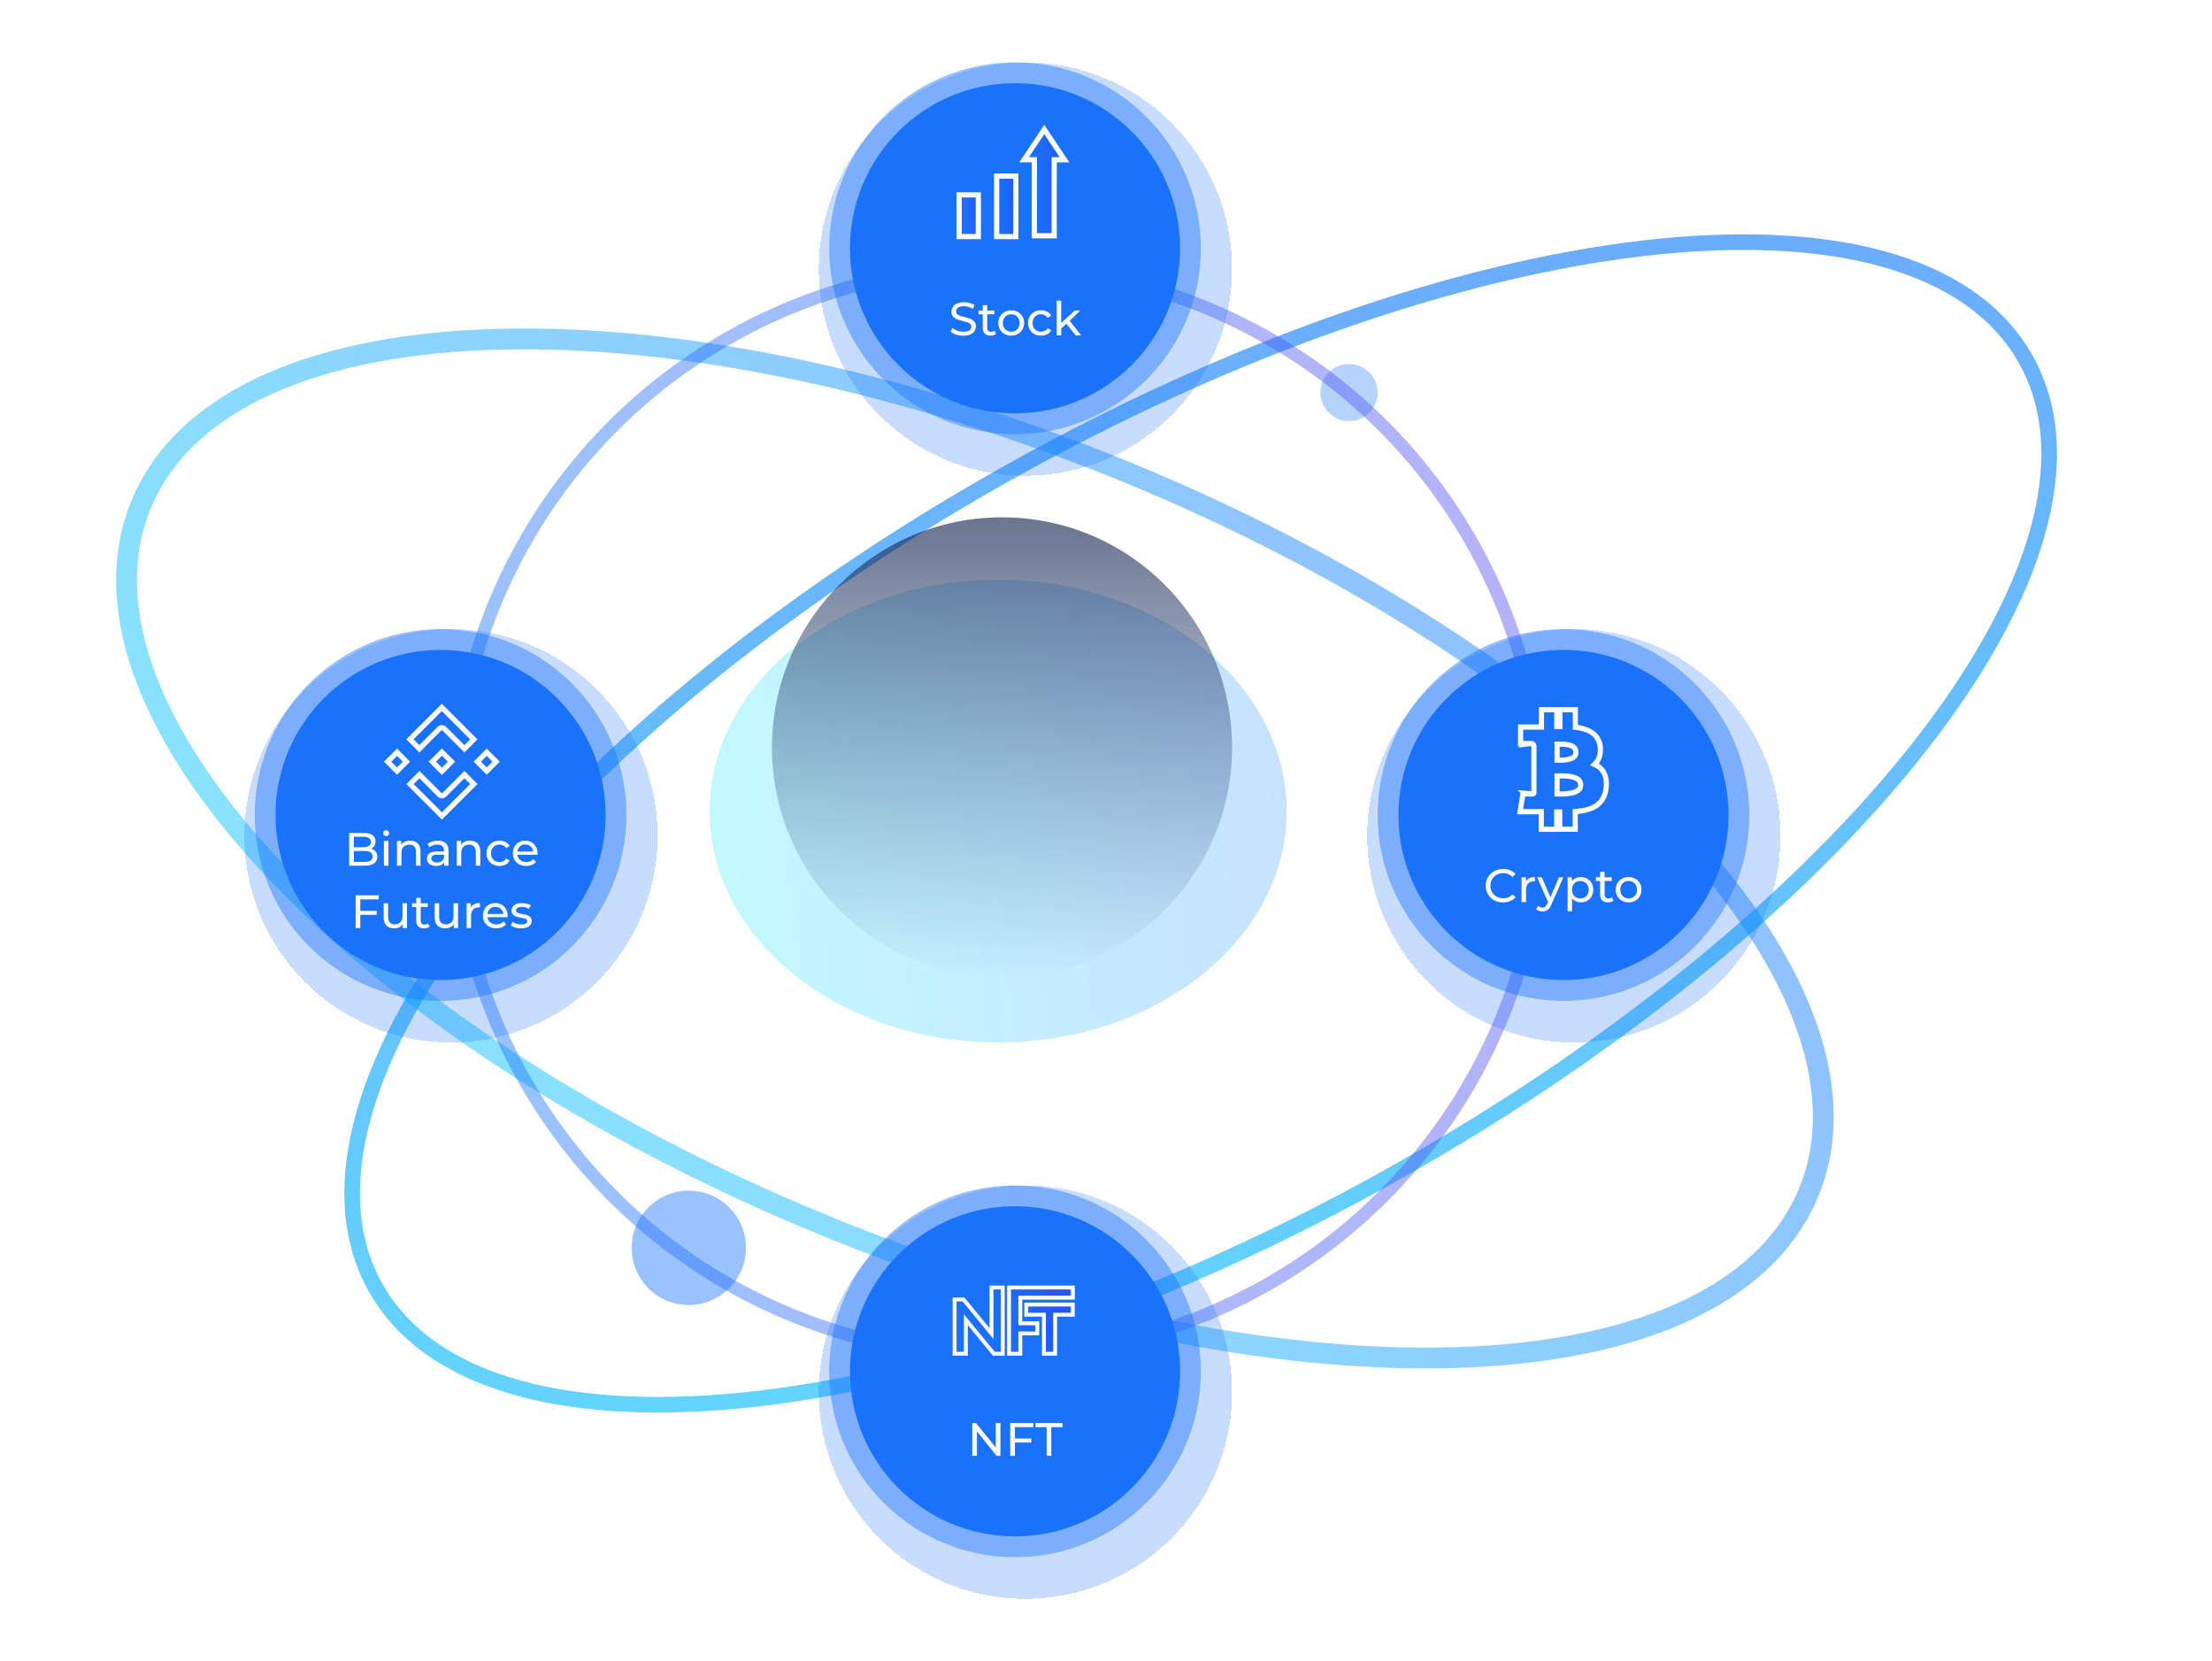 <svg width="851" height="639" viewBox="0 0 851 639" fill="none" xmlns="http://www.w3.org/2000/svg">
<g filter="url(#filter0_f_372_6451)">
<circle cx="519" cy="151" r="11" fill="#1A74FA" fill-opacity="0.32"/>
</g>
<g filter="url(#filter1_f_372_6451)">
<circle cx="265" cy="480" r="22" fill="#1A74FA" fill-opacity="0.44"/>
</g>
<g filter="url(#filter2_f_372_6451)">
<path d="M315.551 470.676C403.502 506.947 489.82 524.057 558.372 522.258C592.642 521.359 622.665 515.729 646.274 505.246C669.908 494.751 687.333 479.28 695.837 458.66C704.341 438.041 702.887 414.784 693.521 390.68C684.166 366.602 666.839 341.445 643.166 316.649C595.812 267.05 522.526 218.338 434.576 182.066C346.625 145.795 260.306 128.685 191.755 130.484C157.485 131.383 127.462 137.014 103.853 147.497C80.218 157.991 62.793 173.462 54.29 194.082C45.786 214.702 47.239 237.958 56.605 262.062C65.961 286.14 83.287 311.298 106.961 336.093C154.315 385.693 227.6 434.405 315.551 470.676Z" stroke="url(#paint0_linear_372_6451)" stroke-opacity="0.48" stroke-width="8"/>
</g>
<g style="mix-blend-mode:color-dodge" filter="url(#filter3_f_372_6451)">
<path d="M537.378 450.864C624.562 401.808 695.311 342.569 739.184 286.337C761.116 258.227 776.427 230.746 783.643 205.561C790.865 180.36 790.037 157.222 779.31 138.157C768.582 119.092 749.235 106.374 723.947 99.466C698.674 92.561 667.239 91.383 631.827 95.538C560.991 103.849 473.634 133.572 386.45 182.627C299.266 231.683 228.516 290.922 184.643 347.154C162.711 375.265 147.401 402.745 140.184 427.931C132.963 453.131 133.79 476.269 144.518 495.334C155.245 514.399 174.592 527.117 199.88 534.025C225.153 540.93 256.589 542.108 292 537.953C362.836 529.642 450.193 499.92 537.378 450.864Z" stroke="url(#paint1_linear_372_6451)" stroke-opacity="0.64" stroke-width="6"/>
</g>
<g filter="url(#filter4_f_372_6451)">
<ellipse cx="384" cy="312" rx="111" ry="89" fill="url(#paint2_linear_372_6451)" fill-opacity="0.24"/>
</g>
<g filter="url(#filter5_i_372_6451)">
<path d="M474 311.5C474 360.377 434.377 400 385.5 400C336.623 400 297 360.377 297 311.5C297 262.623 336.623 223 385.5 223C434.377 223 474 262.623 474 311.5Z" fill="url(#paint3_linear_372_6451)" fill-opacity="0.64"/>
</g>
<g filter="url(#filter6_f_372_6451)">
<circle cx="384" cy="312" r="209.5" stroke="url(#paint4_linear_372_6451)" stroke-opacity="0.44" stroke-width="5"/>
</g>
<g filter="url(#filter7_d_372_6451)">
<circle cx="390.5" cy="527.5" r="79.5" fill="#1A72FA" fill-opacity="0.24" shape-rendering="crispEdges"/>
</g>
<circle cx="390.5" cy="527.5" r="71.5" fill="#1A72FA" fill-opacity="0.44"/>
<circle cx="390.5" cy="527.5" r="63.5" fill="#1A72FA"/>
<path d="M385.778 496V495.25H385.028H382.2H381.45V496V512.977L370.899 500.139L370.674 499.865H370.32H368H367.25V500.615V520V520.75H368H370.829H371.579V520V507.638L382.13 520.476L382.355 520.75H382.709H385.028H385.778V520V496ZM399.071 509.782V509.032H398.321H392.527V499.159H412H412.75V498.409V496V495.25H412H388.948H388.198V496V520V520.75H388.948H391.777H392.527V520V512.913H398.321H399.071V512.163V509.782ZM394.834 504.971V505.721H395.584H401.623V520V520.75H402.373H405.173H405.923V520V505.721H411.962H412.712V504.971V502.561V501.811H411.962H395.584H394.834V502.561V504.971Z" fill="url(#paint5_linear_372_6451)" fill-opacity="0.64" stroke="#FBFCFF" stroke-width="1.5"/>
<path d="M384.883 547.4V560H383.407L375.847 550.604V560H374.047V547.4H375.523L383.083 556.796V547.4H384.883ZM390.455 548.966V553.358H396.773V554.906H390.455V560H388.655V547.4H397.547V548.966H390.455ZM402.67 548.966H398.35V547.4H408.772V548.966H404.452V560H402.67V548.966Z" fill="#FBFCFF"/>
<g filter="url(#filter8_d_372_6451)">
<circle cx="390.5" cy="95.5" r="79.5" fill="#1A72FA" fill-opacity="0.24" shape-rendering="crispEdges"/>
</g>
<circle cx="390.5" cy="95.5" r="71.5" fill="#1A72FA" fill-opacity="0.44"/>
<circle cx="390.5" cy="95.5" r="63.5" fill="#1A72FA"/>
<path d="M369 74.967H376.377V91H369V74.967Z" fill="url(#paint6_linear_372_6451)" fill-opacity="0.64" stroke="#FBFCFF" stroke-width="2"/>
<path d="M383.426 67.754H390.803V91H383.426V67.754Z" fill="url(#paint7_linear_372_6451)" fill-opacity="0.64" stroke="#FBFCFF" stroke-width="2"/>
<path d="M406.573 61.454H405.573V62.454V90.684H397.937V62.454V61.454H396.937H393.987L401.755 49.803L409.523 61.454H406.573Z" fill="url(#paint8_linear_372_6451)" fill-opacity="0.64" stroke="#FBFCFF" stroke-width="2"/>
<path d="M370.565 129.144C369.617 129.144 368.699 129 367.811 128.712C366.935 128.412 366.245 128.028 365.741 127.56L366.407 126.156C366.887 126.588 367.499 126.942 368.243 127.218C368.999 127.482 369.773 127.614 370.565 127.614C371.609 127.614 372.389 127.44 372.905 127.092C373.421 126.732 373.679 126.258 373.679 125.67C373.679 125.238 373.535 124.89 373.247 124.626C372.971 124.35 372.623 124.14 372.203 123.996C371.795 123.852 371.213 123.69 370.457 123.51C369.509 123.282 368.741 123.054 368.153 122.826C367.577 122.598 367.079 122.25 366.659 121.782C366.251 121.302 366.047 120.66 366.047 119.856C366.047 119.184 366.221 118.578 366.569 118.038C366.929 117.498 367.469 117.066 368.189 116.742C368.909 116.418 369.803 116.256 370.871 116.256C371.615 116.256 372.347 116.352 373.067 116.544C373.787 116.736 374.405 117.012 374.921 117.372L374.327 118.812C373.799 118.476 373.235 118.224 372.635 118.056C372.035 117.876 371.447 117.786 370.871 117.786C369.851 117.786 369.083 117.972 368.567 118.344C368.063 118.716 367.811 119.196 367.811 119.784C367.811 120.216 367.955 120.57 368.243 120.846C368.531 121.11 368.885 121.32 369.305 121.476C369.737 121.62 370.319 121.776 371.051 121.944C371.999 122.172 372.761 122.4 373.337 122.628C373.913 122.856 374.405 123.204 374.813 123.672C375.233 124.14 375.443 124.77 375.443 125.562C375.443 126.222 375.263 126.828 374.903 127.38C374.543 127.92 373.997 128.352 373.265 128.676C372.533 128.988 371.633 129.144 370.565 129.144ZM383.185 128.442C382.933 128.658 382.621 128.826 382.249 128.946C381.877 129.054 381.493 129.108 381.097 129.108C380.137 129.108 379.393 128.85 378.865 128.334C378.337 127.818 378.073 127.08 378.073 126.12V120.882H376.453V119.46H378.073V117.372H379.801V119.46H382.537V120.882H379.801V126.048C379.801 126.564 379.927 126.96 380.179 127.236C380.443 127.512 380.815 127.65 381.295 127.65C381.823 127.65 382.273 127.5 382.645 127.2L383.185 128.442ZM389.043 129.108C388.095 129.108 387.243 128.898 386.487 128.478C385.731 128.058 385.137 127.482 384.705 126.75C384.285 126.006 384.075 125.166 384.075 124.23C384.075 123.294 384.285 122.46 384.705 121.728C385.137 120.984 385.731 120.408 386.487 120C387.243 119.58 388.095 119.37 389.043 119.37C389.991 119.37 390.837 119.58 391.581 120C392.337 120.408 392.925 120.984 393.345 121.728C393.777 122.46 393.993 123.294 393.993 124.23C393.993 125.166 393.777 126.006 393.345 126.75C392.925 127.482 392.337 128.058 391.581 128.478C390.837 128.898 389.991 129.108 389.043 129.108ZM389.043 127.596C389.655 127.596 390.201 127.458 390.681 127.182C391.173 126.894 391.557 126.498 391.833 125.994C392.109 125.478 392.247 124.89 392.247 124.23C392.247 123.57 392.109 122.988 391.833 122.484C391.557 121.968 391.173 121.572 390.681 121.296C390.201 121.02 389.655 120.882 389.043 120.882C388.431 120.882 387.879 121.02 387.387 121.296C386.907 121.572 386.523 121.968 386.235 122.484C385.959 122.988 385.821 123.57 385.821 124.23C385.821 124.89 385.959 125.478 386.235 125.994C386.523 126.498 386.907 126.894 387.387 127.182C387.879 127.458 388.431 127.596 389.043 127.596ZM400.541 129.108C399.569 129.108 398.699 128.898 397.931 128.478C397.175 128.058 396.581 127.482 396.149 126.75C395.717 126.006 395.501 125.166 395.501 124.23C395.501 123.294 395.717 122.46 396.149 121.728C396.581 120.984 397.175 120.408 397.931 120C398.699 119.58 399.569 119.37 400.541 119.37C401.405 119.37 402.173 119.544 402.845 119.892C403.529 120.24 404.057 120.744 404.429 121.404L403.115 122.25C402.815 121.794 402.443 121.452 401.999 121.224C401.555 120.996 401.063 120.882 400.523 120.882C399.899 120.882 399.335 121.02 398.831 121.296C398.339 121.572 397.949 121.968 397.661 122.484C397.385 122.988 397.247 123.57 397.247 124.23C397.247 124.902 397.385 125.496 397.661 126.012C397.949 126.516 398.339 126.906 398.831 127.182C399.335 127.458 399.899 127.596 400.523 127.596C401.063 127.596 401.555 127.482 401.999 127.254C402.443 127.026 402.815 126.684 403.115 126.228L404.429 127.056C404.057 127.716 403.529 128.226 402.845 128.586C402.173 128.934 401.405 129.108 400.541 129.108ZM410.251 124.554L408.271 126.39V129H406.543V115.644H408.271V124.212L413.473 119.46H415.561L411.547 123.402L415.957 129H413.833L410.251 124.554Z" fill="#FBFCFF"/>
<g filter="url(#filter9_d_372_6451)">
<circle cx="601.5" cy="313.5" r="79.5" fill="#1A72FA" fill-opacity="0.24" shape-rendering="crispEdges"/>
</g>
<circle cx="601.5" cy="313.5" r="71.5" fill="#1A72FA" fill-opacity="0.44"/>
<circle cx="601.5" cy="313.5" r="63.5" fill="#1A72FA"/>
<path d="M615.66 287.441L615.66 287.44C615.405 284.716 614.103 282.836 612.14 281.61C610.458 280.559 608.33 280.011 606.057 279.725V274V273H605.057H601.103H600.103V274V279.497H600.097H600.091H600.085H600.079H600.072H600.066H600.06H600.054H600.048H600.042H600.035H600.029H600.023H600.017H600.011H600.005H599.998H599.992H599.986H599.98H599.974H599.968H599.961H599.955H599.949H599.943H599.937H599.931H599.924H599.918H599.912H599.906H599.9H599.894H599.887H599.881H599.875H599.869H599.863H599.857H599.85H599.844H599.838H599.832H599.826H599.819H599.813H599.807H599.801H599.795H599.789H599.782H599.776H599.77H599.764H599.758H599.751H599.745H599.739H599.733H599.727H599.721H599.714H599.708H599.702H599.696H599.69H599.684H599.677H599.671H599.665H599.659H599.653H599.646H599.64H599.634H599.628H599.622H599.616H599.609H599.603H599.597H599.591H599.585H599.578H599.572H599.566H599.56H599.554H599.547H599.541H599.535H599.529H599.523H599.517H599.51H599.504H599.498H599.492H599.486H599.479H599.473H599.467H599.461H599.455H599.448H599.442H599.436H599.43H599.424H599.418H599.411H599.405H599.399H599.393H599.387H599.38H599.374H599.368H599.362H599.356H599.349H599.343H599.337H599.331H599.325H599.318H599.312H599.306H599.3H599.294H599.288H599.281H599.275H599.269H599.263H599.257H599.25H599.244H599.238H599.232H599.226H599.219H599.213H599.207H599.201H599.195H599.188H599.182H599.176H599.17H599.164H599.157H599.151H599.145H599.139H599.133H599.126H599.12H599.114H599.108H599.102H599.096H599.089H599.083H599.077H599.071H599.065H599.058H599.052H599.046H599.04H599.034H599.027H599.021H599.015H599.009H599.003H598.996H598.99H598.984H598.978H598.972H598.965H598.959H598.953H598.947H598.943V274V273H597.943H594.02H593.02V274V279.666H586H585V280.666V285.006V286.024L586.018 286.006L586 285.006L586.018 286.006L586.019 286.006L586.019 286.006L586.02 286.006L586.026 286.005L586.051 286.005L586.143 286.003C586.222 286.002 586.335 286 586.471 285.998C586.555 285.997 586.648 285.995 586.746 285.994L586.508 286.279L588.988 285.999C589.249 285.97 589.514 286.045 589.728 286.215C589.928 286.374 590.07 286.605 590.122 286.869V304.998C590.116 305.05 590.102 305.1 590.08 305.146C590.055 305.197 590.021 305.242 589.981 305.277L589.974 305.283L589.967 305.289C589.929 305.324 589.886 305.35 589.841 305.365C589.796 305.381 589.749 305.387 589.703 305.383L586.706 305.146L586.976 305.383L586.889 305.382L586.797 305.38L586.773 305.38L586.767 305.38L586.765 305.38L586.765 305.38L586.765 305.38L585.894 305.366L585.761 306.227L585.012 311.073L584.834 312.226H586H592.945V318V319H593.945H597.898H598.898V318V312.326H600.058V317.969V318.969H601.058H605.019H606.019V317.969V312.202C609.017 311.953 611.712 311.393 613.79 310.114C616.163 308.653 617.619 306.326 617.936 302.846C618.187 300.104 617.696 297.965 616.497 296.37C615.711 295.324 614.669 294.578 613.473 294.049C614.007 293.556 614.466 292.977 614.828 292.304C615.542 290.975 615.835 289.353 615.66 287.441ZM608.123 301.956C608.123 302.886 607.756 303.514 607.147 303.993C606.495 304.507 605.536 304.866 604.384 305.096C602.54 305.463 600.497 305.45 599.026 305.429V298.464C599.05 298.463 599.074 298.463 599.098 298.462C600.573 298.43 602.571 298.386 604.394 298.73C605.542 298.947 606.494 299.3 607.141 299.818C607.743 300.301 608.123 300.954 608.123 301.956ZM606.288 289.36C606.288 290.218 605.979 290.771 605.504 291.178C604.991 291.619 604.228 291.933 603.288 292.134C601.839 292.445 600.244 292.441 599.033 292.421V286.263C600.251 286.232 601.84 286.201 603.296 286.501C604.231 286.694 604.988 287.004 605.497 287.45C605.968 287.863 606.288 288.44 606.288 289.36Z" stroke="#FBFCFF" stroke-width="2"/>
<path d="M578.254 347.144C576.994 347.144 575.854 346.868 574.834 346.316C573.826 345.752 573.034 344.984 572.458 344.012C571.882 343.028 571.594 341.924 571.594 340.7C571.594 339.476 571.882 338.378 572.458 337.406C573.034 336.422 573.832 335.654 574.852 335.102C575.872 334.538 577.012 334.256 578.272 334.256C579.256 334.256 580.156 334.424 580.972 334.76C581.788 335.084 582.484 335.57 583.06 336.218L581.89 337.352C580.942 336.356 579.76 335.858 578.344 335.858C577.408 335.858 576.562 336.068 575.806 336.488C575.05 336.908 574.456 337.49 574.024 338.234C573.604 338.966 573.394 339.788 573.394 340.7C573.394 341.612 573.604 342.44 574.024 343.184C574.456 343.916 575.05 344.492 575.806 344.912C576.562 345.332 577.408 345.542 578.344 345.542C579.748 345.542 580.93 345.038 581.89 344.03L583.06 345.164C582.484 345.812 581.782 346.304 580.954 346.64C580.138 346.976 579.238 347.144 578.254 347.144ZM587.031 339.062C587.331 338.51 587.775 338.09 588.363 337.802C588.951 337.514 589.665 337.37 590.505 337.37V339.044C590.409 339.032 590.277 339.026 590.109 339.026C589.173 339.026 588.435 339.308 587.895 339.872C587.367 340.424 587.103 341.216 587.103 342.248V347H585.375V337.46H587.031V339.062ZM601.464 337.46L596.838 347.954C596.43 348.926 595.95 349.61 595.398 350.006C594.858 350.402 594.204 350.6 593.436 350.6C592.968 350.6 592.512 350.522 592.068 350.366C591.636 350.222 591.276 350.006 590.988 349.718L591.726 348.422C592.218 348.89 592.788 349.124 593.436 349.124C593.856 349.124 594.204 349.01 594.48 348.782C594.768 348.566 595.026 348.188 595.254 347.648L595.56 346.982L591.348 337.46H593.148L596.478 345.092L599.772 337.46H601.464ZM608.135 337.37C609.059 337.37 609.887 337.574 610.619 337.982C611.351 338.39 611.921 338.96 612.329 339.692C612.749 340.424 612.959 341.27 612.959 342.23C612.959 343.19 612.749 344.042 612.329 344.786C611.921 345.518 611.351 346.088 610.619 346.496C609.887 346.904 609.059 347.108 608.135 347.108C607.451 347.108 606.821 346.976 606.245 346.712C605.681 346.448 605.201 346.064 604.805 345.56V350.492H603.077V337.46H604.733V338.972C605.117 338.444 605.603 338.048 606.191 337.784C606.779 337.508 607.427 337.37 608.135 337.37ZM607.991 345.596C608.603 345.596 609.149 345.458 609.629 345.182C610.121 344.894 610.505 344.498 610.781 343.994C611.069 343.478 611.213 342.89 611.213 342.23C611.213 341.57 611.069 340.988 610.781 340.484C610.505 339.968 610.121 339.572 609.629 339.296C609.149 339.02 608.603 338.882 607.991 338.882C607.391 338.882 606.845 339.026 606.353 339.314C605.873 339.59 605.489 339.98 605.201 340.484C604.925 340.988 604.787 341.57 604.787 342.23C604.787 342.89 604.925 343.478 605.201 343.994C605.477 344.498 605.861 344.894 606.353 345.182C606.845 345.458 607.391 345.596 607.991 345.596ZM620.71 346.442C620.458 346.658 620.146 346.826 619.774 346.946C619.402 347.054 619.018 347.108 618.622 347.108C617.662 347.108 616.918 346.85 616.39 346.334C615.862 345.818 615.598 345.08 615.598 344.12V338.882H613.978V337.46H615.598V335.372H617.326V337.46H620.062V338.882H617.326V344.048C617.326 344.564 617.452 344.96 617.704 345.236C617.968 345.512 618.34 345.65 618.82 345.65C619.348 345.65 619.798 345.5 620.17 345.2L620.71 346.442ZM626.569 347.108C625.621 347.108 624.769 346.898 624.013 346.478C623.257 346.058 622.663 345.482 622.231 344.75C621.811 344.006 621.601 343.166 621.601 342.23C621.601 341.294 621.811 340.46 622.231 339.728C622.663 338.984 623.257 338.408 624.013 338C624.769 337.58 625.621 337.37 626.569 337.37C627.517 337.37 628.363 337.58 629.107 338C629.863 338.408 630.451 338.984 630.871 339.728C631.303 340.46 631.519 341.294 631.519 342.23C631.519 343.166 631.303 344.006 630.871 344.75C630.451 345.482 629.863 346.058 629.107 346.478C628.363 346.898 627.517 347.108 626.569 347.108ZM626.569 345.596C627.181 345.596 627.727 345.458 628.207 345.182C628.699 344.894 629.083 344.498 629.359 343.994C629.635 343.478 629.773 342.89 629.773 342.23C629.773 341.57 629.635 340.988 629.359 340.484C629.083 339.968 628.699 339.572 628.207 339.296C627.727 339.02 627.181 338.882 626.569 338.882C625.957 338.882 625.405 339.02 624.913 339.296C624.433 339.572 624.049 339.968 623.761 340.484C623.485 340.988 623.347 341.57 623.347 342.23C623.347 342.89 623.485 343.478 623.761 343.994C624.049 344.498 624.433 344.894 624.913 345.182C625.405 345.458 625.957 345.596 626.569 345.596Z" fill="#FBFCFF"/>
<g filter="url(#filter10_d_372_6451)">
<circle cx="169.5" cy="313.5" r="79.5" fill="#1A72FA" fill-opacity="0.24" shape-rendering="crispEdges"/>
</g>
<circle cx="169.5" cy="313.5" r="71.5" fill="#1A72FA" fill-opacity="0.44"/>
<circle cx="169.5" cy="313.5" r="63.5" fill="#1A72FA"/>
<path d="M142.804 326.466C143.536 326.67 144.112 327.042 144.532 327.582C144.952 328.11 145.162 328.782 145.162 329.598C145.162 330.69 144.748 331.53 143.92 332.118C143.104 332.706 141.91 333 140.338 333H134.326V320.4H139.978C141.418 320.4 142.528 320.688 143.308 321.264C144.1 321.84 144.496 322.638 144.496 323.658C144.496 324.318 144.34 324.888 144.028 325.368C143.728 325.848 143.32 326.214 142.804 326.466ZM136.126 321.858V325.89H139.816C140.74 325.89 141.448 325.722 141.94 325.386C142.444 325.038 142.696 324.534 142.696 323.874C142.696 323.214 142.444 322.716 141.94 322.38C141.448 322.032 140.74 321.858 139.816 321.858H136.126ZM140.266 331.542C141.286 331.542 142.054 331.374 142.57 331.038C143.086 330.702 143.344 330.174 143.344 329.454C143.344 328.05 142.318 327.348 140.266 327.348H136.126V331.542H140.266ZM147.697 323.46H149.425V333H147.697V323.46ZM148.561 321.624C148.225 321.624 147.943 321.516 147.715 321.3C147.499 321.084 147.391 320.82 147.391 320.508C147.391 320.196 147.499 319.932 147.715 319.716C147.943 319.488 148.225 319.374 148.561 319.374C148.897 319.374 149.173 319.482 149.389 319.698C149.617 319.902 149.731 320.16 149.731 320.472C149.731 320.796 149.617 321.072 149.389 321.3C149.173 321.516 148.897 321.624 148.561 321.624ZM157.818 323.37C159.03 323.37 159.99 323.724 160.698 324.432C161.418 325.128 161.778 326.154 161.778 327.51V333H160.05V327.708C160.05 326.784 159.828 326.088 159.384 325.62C158.94 325.152 158.304 324.918 157.476 324.918C156.54 324.918 155.802 325.194 155.262 325.746C154.722 326.286 154.452 327.066 154.452 328.086V333H152.724V323.46H154.38V324.9C154.728 324.408 155.196 324.03 155.784 323.766C156.384 323.502 157.062 323.37 157.818 323.37ZM168.45 323.37C169.77 323.37 170.778 323.694 171.474 324.342C172.182 324.99 172.536 325.956 172.536 327.24V333H170.898V331.74C170.61 332.184 170.196 332.526 169.656 332.766C169.128 332.994 168.498 333.108 167.766 333.108C166.698 333.108 165.84 332.85 165.192 332.334C164.556 331.818 164.238 331.14 164.238 330.3C164.238 329.46 164.544 328.788 165.156 328.284C165.768 327.768 166.74 327.51 168.072 327.51H170.808V327.168C170.808 326.424 170.592 325.854 170.16 325.458C169.728 325.062 169.092 324.864 168.252 324.864C167.688 324.864 167.136 324.96 166.596 325.152C166.056 325.332 165.6 325.578 165.228 325.89L164.508 324.594C165 324.198 165.588 323.898 166.272 323.694C166.956 323.478 167.682 323.37 168.45 323.37ZM168.054 331.776C168.714 331.776 169.284 331.632 169.764 331.344C170.244 331.044 170.592 330.624 170.808 330.084V328.752H168.144C166.68 328.752 165.948 329.244 165.948 330.228C165.948 330.708 166.134 331.086 166.506 331.362C166.878 331.638 167.394 331.776 168.054 331.776ZM180.828 323.37C182.04 323.37 183 323.724 183.708 324.432C184.428 325.128 184.788 326.154 184.788 327.51V333H183.06V327.708C183.06 326.784 182.838 326.088 182.394 325.62C181.95 325.152 181.314 324.918 180.486 324.918C179.55 324.918 178.812 325.194 178.272 325.746C177.732 326.286 177.462 327.066 177.462 328.086V333H175.734V323.46H177.39V324.9C177.738 324.408 178.206 324.03 178.794 323.766C179.394 323.502 180.072 323.37 180.828 323.37ZM192.197 333.108C191.225 333.108 190.355 332.898 189.587 332.478C188.831 332.058 188.237 331.482 187.805 330.75C187.373 330.006 187.157 329.166 187.157 328.23C187.157 327.294 187.373 326.46 187.805 325.728C188.237 324.984 188.831 324.408 189.587 324C190.355 323.58 191.225 323.37 192.197 323.37C193.061 323.37 193.829 323.544 194.501 323.892C195.185 324.24 195.713 324.744 196.085 325.404L194.771 326.25C194.471 325.794 194.099 325.452 193.655 325.224C193.211 324.996 192.719 324.882 192.179 324.882C191.555 324.882 190.991 325.02 190.487 325.296C189.995 325.572 189.605 325.968 189.317 326.484C189.041 326.988 188.903 327.57 188.903 328.23C188.903 328.902 189.041 329.496 189.317 330.012C189.605 330.516 189.995 330.906 190.487 331.182C190.991 331.458 191.555 331.596 192.179 331.596C192.719 331.596 193.211 331.482 193.655 331.254C194.099 331.026 194.471 330.684 194.771 330.228L196.085 331.056C195.713 331.716 195.185 332.226 194.501 332.586C193.829 332.934 193.061 333.108 192.197 333.108ZM206.803 328.284C206.803 328.416 206.791 328.59 206.767 328.806H199.027C199.135 329.646 199.501 330.324 200.125 330.84C200.761 331.344 201.547 331.596 202.483 331.596C203.623 331.596 204.541 331.212 205.237 330.444L206.191 331.56C205.759 332.064 205.219 332.448 204.571 332.712C203.935 332.976 203.221 333.108 202.429 333.108C201.421 333.108 200.527 332.904 199.747 332.496C198.967 332.076 198.361 331.494 197.929 330.75C197.509 330.006 197.299 329.166 197.299 328.23C197.299 327.306 197.503 326.472 197.911 325.728C198.331 324.984 198.901 324.408 199.621 324C200.353 323.58 201.175 323.37 202.087 323.37C202.999 323.37 203.809 323.58 204.517 324C205.237 324.408 205.795 324.984 206.191 325.728C206.599 326.472 206.803 327.324 206.803 328.284ZM202.087 324.828C201.259 324.828 200.563 325.08 199.999 325.584C199.447 326.088 199.123 326.748 199.027 327.564H205.147C205.051 326.76 204.721 326.106 204.157 325.602C203.605 325.086 202.915 324.828 202.087 324.828ZM138.613 345.966V350.358H144.931V351.906H138.613V357H136.813V344.4H145.705V345.966H138.613ZM156.58 347.46V357H154.942V355.56C154.594 356.052 154.132 356.436 153.556 356.712C152.992 356.976 152.374 357.108 151.702 357.108C150.43 357.108 149.428 356.76 148.696 356.064C147.964 355.356 147.598 354.318 147.598 352.95V347.46H149.326V352.752C149.326 353.676 149.548 354.378 149.992 354.858C150.436 355.326 151.072 355.56 151.9 355.56C152.812 355.56 153.532 355.284 154.06 354.732C154.588 354.18 154.852 353.4 154.852 352.392V347.46H156.58ZM165.234 356.442C164.982 356.658 164.67 356.826 164.298 356.946C163.926 357.054 163.542 357.108 163.146 357.108C162.186 357.108 161.442 356.85 160.914 356.334C160.386 355.818 160.122 355.08 160.122 354.12V348.882H158.502V347.46H160.122V345.372H161.85V347.46H164.586V348.882H161.85V354.048C161.85 354.564 161.976 354.96 162.228 355.236C162.492 355.512 162.864 355.65 163.344 355.65C163.872 355.65 164.322 355.5 164.694 355.2L165.234 356.442ZM176.215 347.46V357H174.577V355.56C174.229 356.052 173.767 356.436 173.191 356.712C172.627 356.976 172.009 357.108 171.337 357.108C170.065 357.108 169.063 356.76 168.331 356.064C167.599 355.356 167.233 354.318 167.233 352.95V347.46H168.961V352.752C168.961 353.676 169.183 354.378 169.627 354.858C170.071 355.326 170.707 355.56 171.535 355.56C172.447 355.56 173.167 355.284 173.695 354.732C174.223 354.18 174.487 353.4 174.487 352.392V347.46H176.215ZM181.16 349.062C181.46 348.51 181.904 348.09 182.492 347.802C183.08 347.514 183.794 347.37 184.634 347.37V349.044C184.538 349.032 184.406 349.026 184.238 349.026C183.302 349.026 182.564 349.308 182.024 349.872C181.496 350.424 181.232 351.216 181.232 352.248V357H179.504V347.46H181.16V349.062ZM195.298 352.284C195.298 352.416 195.286 352.59 195.262 352.806H187.522C187.63 353.646 187.996 354.324 188.62 354.84C189.256 355.344 190.042 355.596 190.978 355.596C192.118 355.596 193.036 355.212 193.732 354.444L194.686 355.56C194.254 356.064 193.714 356.448 193.066 356.712C192.43 356.976 191.716 357.108 190.924 357.108C189.916 357.108 189.022 356.904 188.242 356.496C187.462 356.076 186.856 355.494 186.424 354.75C186.004 354.006 185.794 353.166 185.794 352.23C185.794 351.306 185.998 350.472 186.406 349.728C186.826 348.984 187.396 348.408 188.116 348C188.848 347.58 189.67 347.37 190.582 347.37C191.494 347.37 192.304 347.58 193.012 348C193.732 348.408 194.29 348.984 194.686 349.728C195.094 350.472 195.298 351.324 195.298 352.284ZM190.582 348.828C189.754 348.828 189.058 349.08 188.494 349.584C187.942 350.088 187.618 350.748 187.522 351.564H193.642C193.546 350.76 193.216 350.106 192.652 349.602C192.1 349.086 191.41 348.828 190.582 348.828ZM200.434 357.108C199.654 357.108 198.904 357.006 198.184 356.802C197.464 356.586 196.9 356.316 196.492 355.992L197.212 354.624C197.632 354.924 198.142 355.164 198.742 355.344C199.342 355.524 199.948 355.614 200.56 355.614C202.072 355.614 202.828 355.182 202.828 354.318C202.828 354.03 202.726 353.802 202.522 353.634C202.318 353.466 202.06 353.346 201.748 353.274C201.448 353.19 201.016 353.1 200.452 353.004C199.684 352.884 199.054 352.746 198.562 352.59C198.082 352.434 197.668 352.17 197.32 351.798C196.972 351.426 196.798 350.904 196.798 350.232C196.798 349.368 197.158 348.678 197.878 348.162C198.598 347.634 199.564 347.37 200.776 347.37C201.412 347.37 202.048 347.448 202.684 347.604C203.32 347.76 203.842 347.97 204.25 348.234L203.512 349.602C202.732 349.098 201.814 348.846 200.758 348.846C200.026 348.846 199.468 348.966 199.084 349.206C198.7 349.446 198.508 349.764 198.508 350.16C198.508 350.472 198.616 350.718 198.832 350.898C199.048 351.078 199.312 351.21 199.624 351.294C199.948 351.378 200.398 351.474 200.974 351.582C201.742 351.714 202.36 351.858 202.828 352.014C203.308 352.158 203.716 352.41 204.052 352.77C204.388 353.13 204.556 353.634 204.556 354.282C204.556 355.146 204.184 355.836 203.44 356.352C202.708 356.856 201.706 357.108 200.434 357.108Z" fill="#FBFCFF"/>
<path d="M168.796 280.551L168.788 280.56L168.779 280.569L161.33 288.014L157.707 284.393L169.983 272.123L182.275 284.41L178.653 288.031L171.208 280.573C171.202 280.567 171.196 280.561 171.19 280.554C171.088 280.451 170.96 280.319 170.837 280.219C170.707 280.114 170.419 279.902 170.005 279.902C169.601 279.902 169.314 280.105 169.188 280.202C169.063 280.298 168.929 280.425 168.819 280.53C168.812 280.537 168.804 280.544 168.796 280.551Z" stroke="#FBFCFF" stroke-width="2"/>
<path d="M152.746 296.611L149.123 292.99L152.746 289.369L156.369 292.99L152.746 296.611ZM152.956 296.821L152.956 296.821L152.956 296.821Z" stroke="#FBFCFF" stroke-width="2"/>
<path d="M171.218 305.432L171.222 305.428L178.67 297.967L182.293 301.588L170.009 313.866L157.742 301.605L161.365 297.984L168.809 305.425C168.815 305.431 168.821 305.437 168.827 305.443C168.929 305.547 169.057 305.679 169.179 305.778C169.304 305.881 169.594 306.097 170.011 306.097C170.424 306.097 170.713 305.885 170.837 305.786C170.96 305.688 171.09 305.559 171.196 305.454C171.203 305.447 171.211 305.439 171.218 305.432Z" stroke="#FBFCFF" stroke-width="2"/>
<path d="M187.254 296.611L183.631 292.99L187.254 289.369L190.877 292.99L187.254 296.611ZM187.464 296.821L187.464 296.821L187.464 296.821Z" stroke="#FBFCFF" stroke-width="2"/>
<path d="M170 289.301L173.691 292.991L170 296.681L166.308 292.991L170 289.301Z" stroke="#FBFCFF" stroke-width="2"/>
<defs>
<filter id="filter0_f_372_6451" x="500" y="132" width="38" height="38" filterUnits="userSpaceOnUse" color-interpolation-filters="sRGB">
<feFlood flood-opacity="0" result="BackgroundImageFix"/>
<feBlend mode="normal" in="SourceGraphic" in2="BackgroundImageFix" result="shape"/>
<feGaussianBlur stdDeviation="4" result="effect1_foregroundBlur_372_6451"/>
</filter>
<filter id="filter1_f_372_6451" x="235" y="450" width="60" height="60" filterUnits="userSpaceOnUse" color-interpolation-filters="sRGB">
<feFlood flood-opacity="0" result="BackgroundImageFix"/>
<feBlend mode="normal" in="SourceGraphic" in2="BackgroundImageFix" result="shape"/>
<feGaussianBlur stdDeviation="4" result="effect1_foregroundBlur_372_6451"/>
</filter>
<filter id="filter2_f_372_6451" x="20.672" y="102.356" width="708.783" height="448.031" filterUnits="userSpaceOnUse" color-interpolation-filters="sRGB">
<feFlood flood-opacity="0" result="BackgroundImageFix"/>
<feBlend mode="normal" in="SourceGraphic" in2="BackgroundImageFix" result="shape"/>
<feGaussianBlur stdDeviation="12" result="effect1_foregroundBlur_372_6451"/>
</filter>
<filter id="filter3_f_372_6451" x="108.481" y="66.133" width="706.866" height="501.225" filterUnits="userSpaceOnUse" color-interpolation-filters="sRGB">
<feFlood flood-opacity="0" result="BackgroundImageFix"/>
<feBlend mode="normal" in="SourceGraphic" in2="BackgroundImageFix" result="shape"/>
<feGaussianBlur stdDeviation="12" result="effect1_foregroundBlur_372_6451"/>
</filter>
<filter id="filter4_f_372_6451" x="153" y="103" width="462" height="418" filterUnits="userSpaceOnUse" color-interpolation-filters="sRGB">
<feFlood flood-opacity="0" result="BackgroundImageFix"/>
<feBlend mode="normal" in="SourceGraphic" in2="BackgroundImageFix" result="shape"/>
<feGaussianBlur stdDeviation="60" result="effect1_foregroundBlur_372_6451"/>
</filter>
<filter id="filter5_i_372_6451" x="297" y="207" width="177" height="193" filterUnits="userSpaceOnUse" color-interpolation-filters="sRGB">
<feFlood flood-opacity="0" result="BackgroundImageFix"/>
<feBlend mode="normal" in="SourceGraphic" in2="BackgroundImageFix" result="shape"/>
<feColorMatrix in="SourceAlpha" type="matrix" values="0 0 0 0 0 0 0 0 0 0 0 0 0 0 0 0 0 0 127 0" result="hardAlpha"/>
<feOffset dy="-24"/>
<feGaussianBlur stdDeviation="8"/>
<feComposite in2="hardAlpha" operator="arithmetic" k2="-1" k3="1"/>
<feColorMatrix type="matrix" values="0 0 0 0 0.102 0 0 0 0 0.717 0 0 0 0 0.98 0 0 0 0.16 0"/>
<feBlend mode="normal" in2="shape" result="effect1_innerShadow_372_6451"/>
</filter>
<filter id="filter6_f_372_6451" x="160" y="88" width="448" height="448" filterUnits="userSpaceOnUse" color-interpolation-filters="sRGB">
<feFlood flood-opacity="0" result="BackgroundImageFix"/>
<feBlend mode="normal" in="SourceGraphic" in2="BackgroundImageFix" result="shape"/>
<feGaussianBlur stdDeviation="6" result="effect1_foregroundBlur_372_6451"/>
</filter>
<filter id="filter7_d_372_6451" x="291" y="432" width="207" height="207" filterUnits="userSpaceOnUse" color-interpolation-filters="sRGB">
<feFlood flood-opacity="0" result="BackgroundImageFix"/>
<feColorMatrix in="SourceAlpha" type="matrix" values="0 0 0 0 0 0 0 0 0 0 0 0 0 0 0 0 0 0 127 0" result="hardAlpha"/>
<feOffset dx="4" dy="8"/>
<feGaussianBlur stdDeviation="12"/>
<feComposite in2="hardAlpha" operator="out"/>
<feColorMatrix type="matrix" values="0 0 0 0 0.075 0 0 0 0 0.078 0 0 0 0 0.149 0 0 0 0.16 0"/>
<feBlend mode="normal" in2="BackgroundImageFix" result="effect1_dropShadow_372_6451"/>
<feBlend mode="normal" in="SourceGraphic" in2="effect1_dropShadow_372_6451" result="shape"/>
</filter>
<filter id="filter8_d_372_6451" x="291" y="0" width="207" height="207" filterUnits="userSpaceOnUse" color-interpolation-filters="sRGB">
<feFlood flood-opacity="0" result="BackgroundImageFix"/>
<feColorMatrix in="SourceAlpha" type="matrix" values="0 0 0 0 0 0 0 0 0 0 0 0 0 0 0 0 0 0 127 0" result="hardAlpha"/>
<feOffset dx="4" dy="8"/>
<feGaussianBlur stdDeviation="12"/>
<feComposite in2="hardAlpha" operator="out"/>
<feColorMatrix type="matrix" values="0 0 0 0 0.075 0 0 0 0 0.078 0 0 0 0 0.149 0 0 0 0.16 0"/>
<feBlend mode="normal" in2="BackgroundImageFix" result="effect1_dropShadow_372_6451"/>
<feBlend mode="normal" in="SourceGraphic" in2="effect1_dropShadow_372_6451" result="shape"/>
</filter>
<filter id="filter9_d_372_6451" x="502" y="218" width="207" height="207" filterUnits="userSpaceOnUse" color-interpolation-filters="sRGB">
<feFlood flood-opacity="0" result="BackgroundImageFix"/>
<feColorMatrix in="SourceAlpha" type="matrix" values="0 0 0 0 0 0 0 0 0 0 0 0 0 0 0 0 0 0 127 0" result="hardAlpha"/>
<feOffset dx="4" dy="8"/>
<feGaussianBlur stdDeviation="12"/>
<feComposite in2="hardAlpha" operator="out"/>
<feColorMatrix type="matrix" values="0 0 0 0 0.075 0 0 0 0 0.078 0 0 0 0 0.149 0 0 0 0.16 0"/>
<feBlend mode="normal" in2="BackgroundImageFix" result="effect1_dropShadow_372_6451"/>
<feBlend mode="normal" in="SourceGraphic" in2="effect1_dropShadow_372_6451" result="shape"/>
</filter>
<filter id="filter10_d_372_6451" x="70" y="218" width="207" height="207" filterUnits="userSpaceOnUse" color-interpolation-filters="sRGB">
<feFlood flood-opacity="0" result="BackgroundImageFix"/>
<feColorMatrix in="SourceAlpha" type="matrix" values="0 0 0 0 0 0 0 0 0 0 0 0 0 0 0 0 0 0 127 0" result="hardAlpha"/>
<feOffset dx="4" dy="8"/>
<feGaussianBlur stdDeviation="12"/>
<feComposite in2="hardAlpha" operator="out"/>
<feColorMatrix type="matrix" values="0 0 0 0 0.075 0 0 0 0 0.078 0 0 0 0 0.149 0 0 0 0.16 0"/>
<feBlend mode="normal" in2="BackgroundImageFix" result="effect1_dropShadow_372_6451"/>
<feBlend mode="normal" in="SourceGraphic" in2="effect1_dropShadow_372_6451" result="shape"/>
</filter>
<linearGradient id="paint0_linear_372_6451" x1="731.9" y1="328.98" x2="236.601" y2="751.85" gradientUnits="userSpaceOnUse">
<stop stop-color="#1875FC"/>
<stop offset="1" stop-color="#00DDFB"/>
</linearGradient>
<linearGradient id="paint1_linear_372_6451" x1="700.576" y1="30.335" x2="728.805" y2="561.669" gradientUnits="userSpaceOnUse">
<stop stop-color="#1875FC"/>
<stop offset="1" stop-color="#09C2FB"/>
</linearGradient>
<linearGradient id="paint2_linear_372_6451" x1="273" y1="401" x2="523.459" y2="371.696" gradientUnits="userSpaceOnUse">
<stop stop-color="#01E7FB"/>
<stop offset="1" stop-color="#167CFB"/>
</linearGradient>
<linearGradient id="paint3_linear_372_6451" x1="385.5" y1="223" x2="385.5" y2="400" gradientUnits="userSpaceOnUse">
<stop stop-color="#182551"/>
<stop offset="1" stop-color="#114582" stop-opacity="0"/>
</linearGradient>
<linearGradient id="paint4_linear_372_6451" x1="177" y1="519" x2="646.336" y2="474.971" gradientUnits="userSpaceOnUse">
<stop stop-color="#1677FD"/>
<stop offset="1" stop-color="#5B4DEE"/>
</linearGradient>
<linearGradient id="paint5_linear_372_6451" x1="368" y1="520" x2="416.874" y2="511.594" gradientUnits="userSpaceOnUse">
<stop stop-color="#1677FD" stop-opacity="0"/>
<stop offset="0.837" stop-color="#2E43FF"/>
</linearGradient>
<linearGradient id="paint6_linear_372_6451" x1="368" y1="92" x2="378.699" y2="91.478" gradientUnits="userSpaceOnUse">
<stop stop-color="#1677FD" stop-opacity="0"/>
<stop offset="0.837" stop-color="#2E43FF"/>
</linearGradient>
<linearGradient id="paint7_linear_372_6451" x1="382.426" y1="92" x2="393.137" y2="91.627" gradientUnits="userSpaceOnUse">
<stop stop-color="#1677FD" stop-opacity="0"/>
<stop offset="0.837" stop-color="#2E43FF"/>
</linearGradient>
<linearGradient id="paint8_linear_372_6451" x1="392.119" y1="91.684" x2="414.122" y2="90.774" gradientUnits="userSpaceOnUse">
<stop stop-color="#1677FD" stop-opacity="0"/>
<stop offset="0.837" stop-color="#2E43FF"/>
</linearGradient>
</defs>
</svg>
